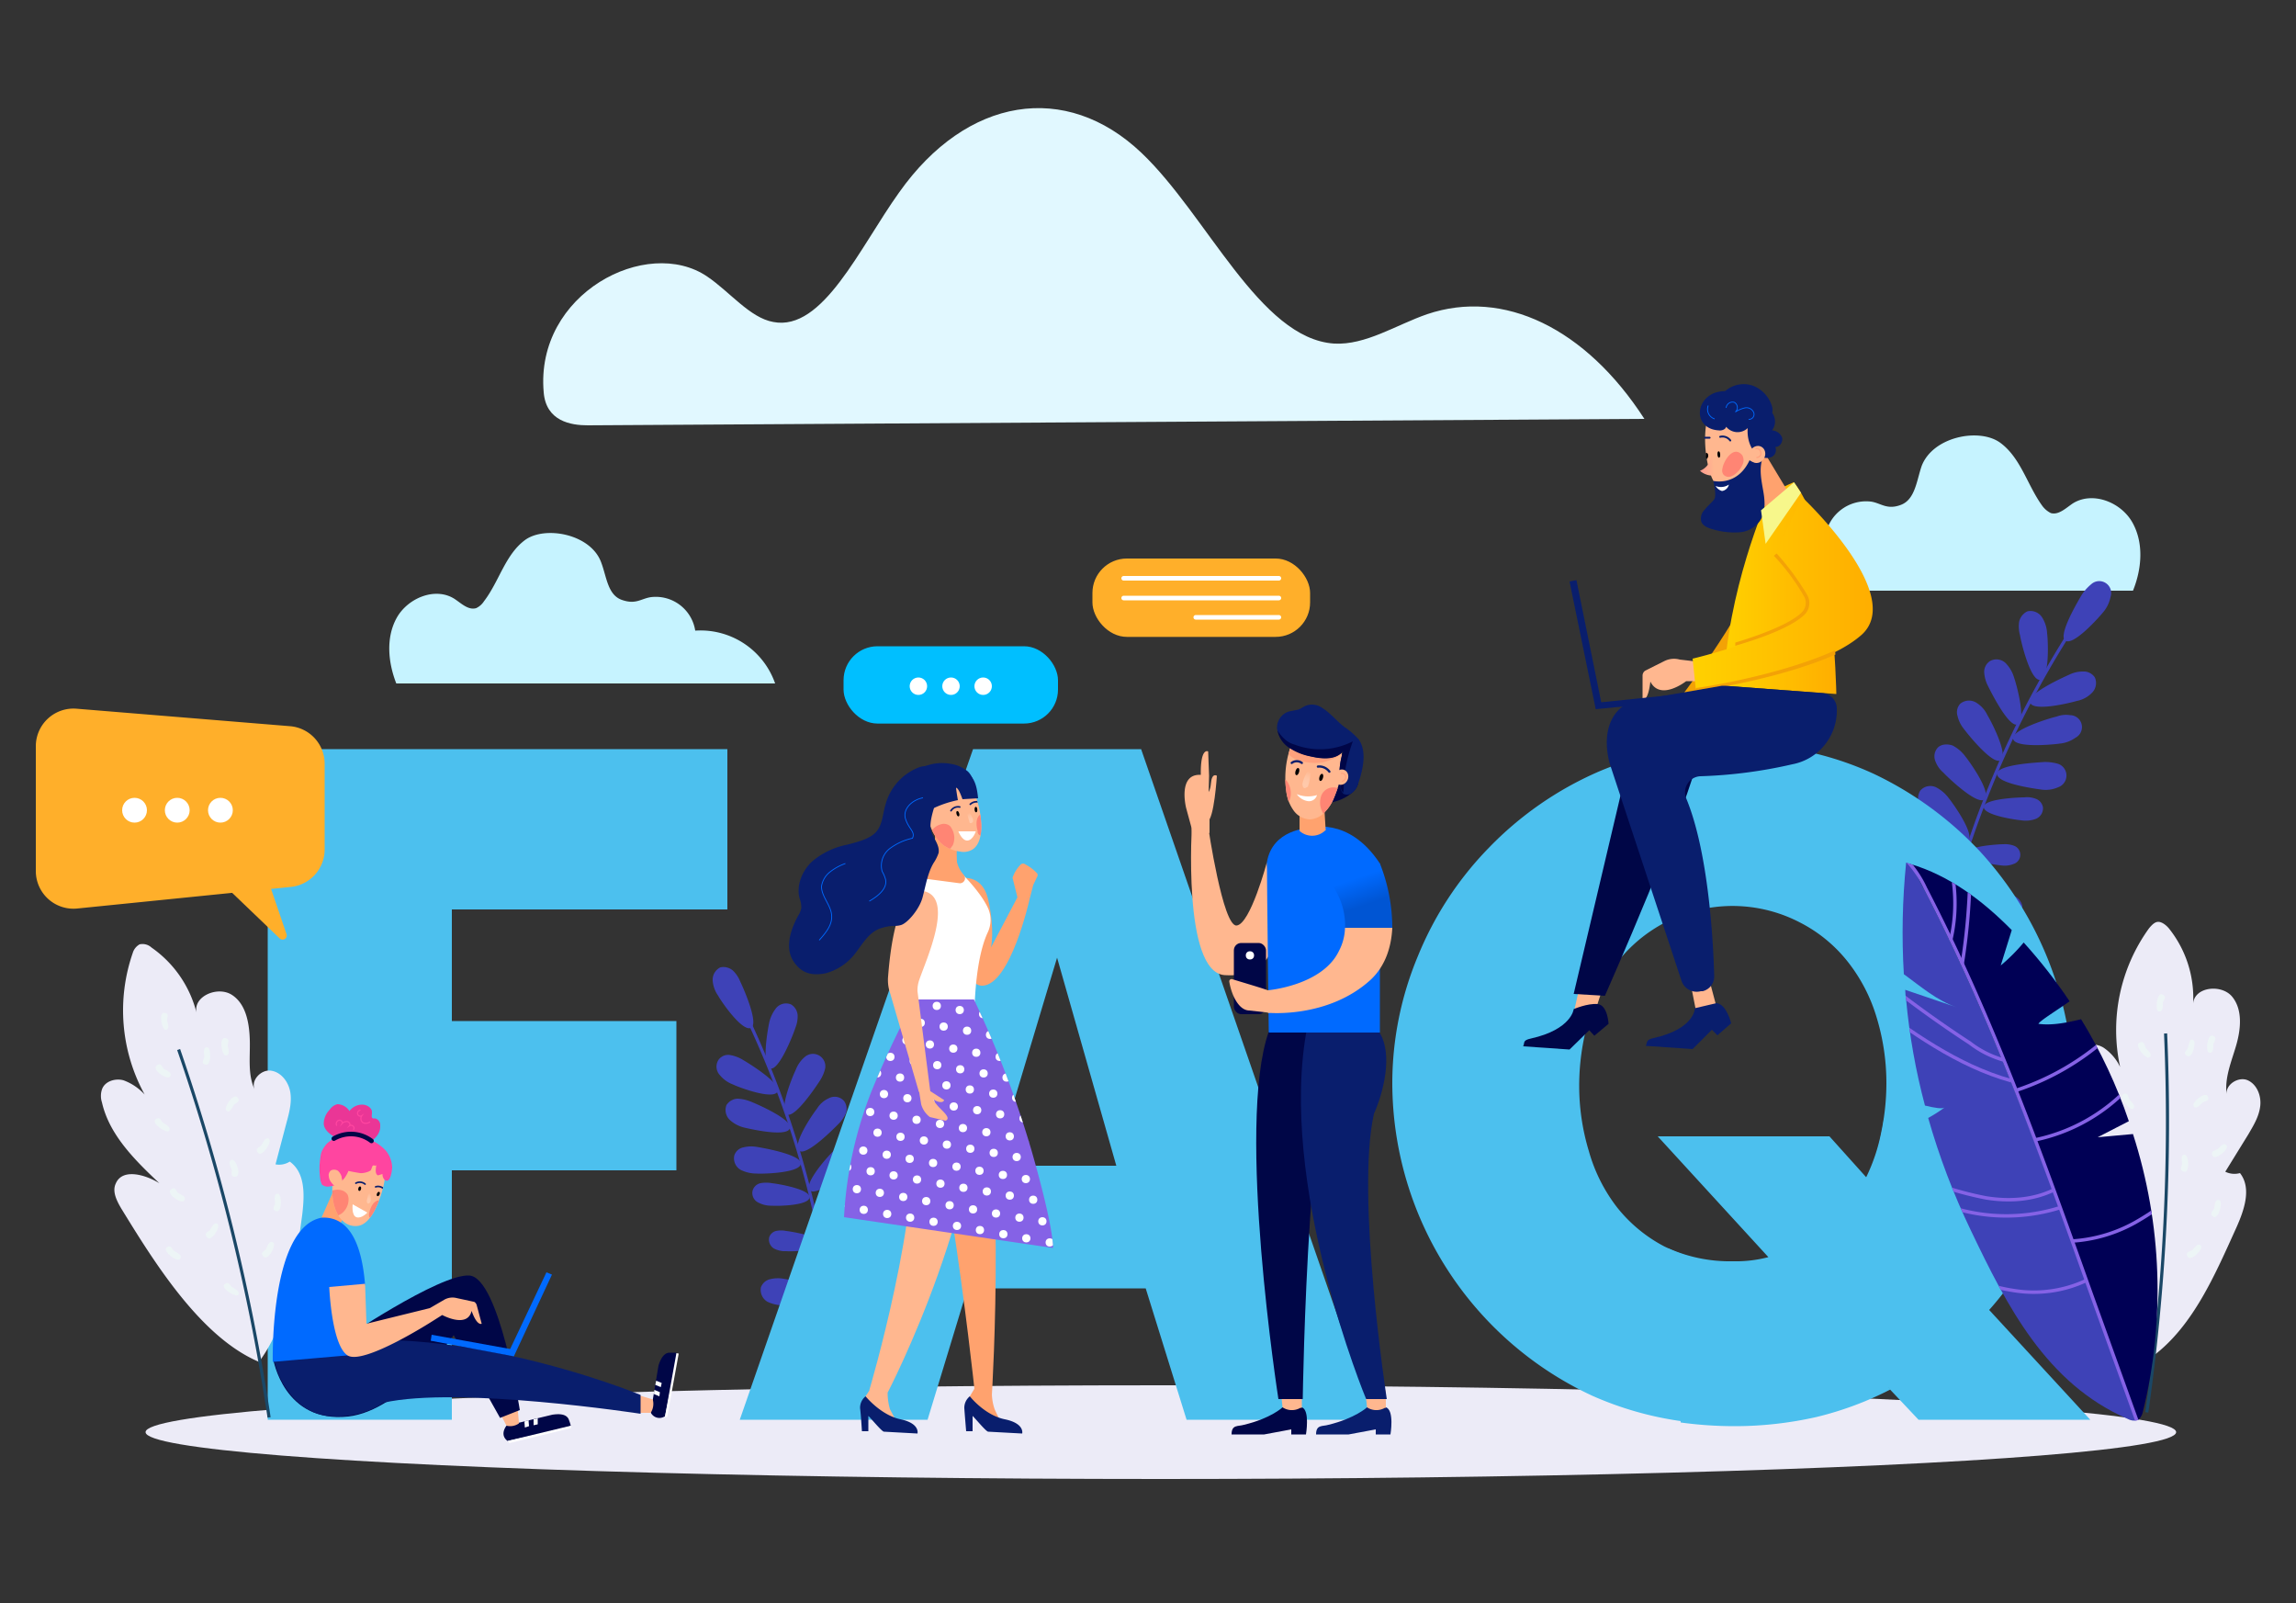 <svg xmlns="http://www.w3.org/2000/svg" xmlns:xlink="http://www.w3.org/1999/xlink" viewBox="0 0 500 349"><rect x="0" y="0" width="500" height="349" fill="#333333" stroke="none"/><defs><style>.a,.af,.ag,.aj,.am,.an,.aq,.av,.aw,.ax,.d,.f,.j,.v,.w,.y{fill:none;}.b{fill:#c6f3ff;}.c{fill:#e1f8ff;}.d,.f{stroke:#3e42b7;}.ag,.an,.aq,.d,.f,.j{stroke-miterlimit:10;}.d{stroke-width:0.7px;}.e{fill:#3e42b7;}.f{stroke-width:0.68px;}.g{fill:#ecebf7;}.h{fill:#4cc0ee;}.i{fill:#edf5f6;}.j{stroke:#1a4766;stroke-width:0.68px;}.k{fill:#000647;}.l{fill:#ffb78f;}.m{fill:#091e6d;}.n{fill:#006aff;}.o{fill:#fff;}.p{fill:url(#a);}.q{fill:#ffa26e;}.r{fill:#ffa17d;}.s{fill:url(#b);}.t{fill:#ff8574;}.u{fill:#000003;}.af,.aj,.av,.aw,.v{stroke:#091e6d;}.af,.aj,.am,.an,.av,.aw,.ax,.v,.w,.y{stroke-linecap:round;}.af,.aj,.am,.av,.aw,.ax,.v,.w,.y{stroke-linejoin:round;}.v{stroke-width:0.49px;}.ax,.w{stroke:#ffa17d;}.w{stroke-width:0.21px;}.x{fill:#ffaf2a;}.y{stroke:#fff;}.z{fill:#00bfff;}.aa{fill:#202a53;}.ab{fill:#8562e6;}.ac{clip-path:url(#c);}.ad{clip-path:url(#d);}.ae{fill:url(#e);}.af{stroke-width:0.36px;}.ag{stroke:#006aff;stroke-width:0.18px;}.ah{clip-path:url(#f);}.ai{fill:url(#g);}.aj{stroke-width:0.35px;}.ak{fill:#ea3696;}.al{fill:#ff45a0;}.am{stroke:#000647;}.an{stroke:#ff45a0;stroke-width:0.25px;}.ao{clip-path:url(#h);}.ap{fill:#005;}.aq{stroke:#8562e6;stroke-width:0.75px;}.ar{fill:#f3a206;}.as{fill:url(#i);}.at{fill:url(#j);}.au{fill:url(#k);}.av{stroke-width:0.42px;}.aw{stroke-width:0.42px;}.ax{stroke-width:0.24px;}.ay{fill:#f7f78b;}</style><linearGradient id="a" x1="55.47" y1="191.1" x2="53.27" y2="197.44" gradientTransform="matrix(-1, 0, 0, 1, 350.77, 0)" gradientUnits="userSpaceOnUse"><stop offset="0.01" stop-color="#006aff"/><stop offset="0.94" stop-color="#0055d3"/></linearGradient><linearGradient id="b" x1="103.2" y1="132.08" x2="103.13" y2="139.81" gradientTransform="matrix(-0.92, -0.38, -0.38, 0.92, 431.3, 86.08)" gradientUnits="userSpaceOnUse"><stop offset="0" stop-color="#fff" stop-opacity="0"/><stop offset="0.79" stop-color="#ffb78f"/></linearGradient><clipPath id="c"><path class="a" d="M199.4,217.6h12.7a222.2,222.2,0,0,1,12.6,33.1c5,17.5,4.6,21,4.6,21L183.8,265a87.2,87.2,0,0,1,6.1-27.7C195.5,223.7,199.4,217.6,199.4,217.6Z"/></clipPath><clipPath id="d"><path class="a" d="M201.2,175.5c1,3.3,1.7,6.7,4.5,8.7a8.2,8.2,0,0,0,3.4,1.2,3.7,3.7,0,0,0,2.9-.6c1.4-1.1,1.7-3.2,1.7-5a20.6,20.6,0,0,0-1.1-6.1,7.4,7.4,0,0,0-1.6-3.2c-1.6-1.7-4.4-2.3-6.7-2.5s-3.4.5-3.7,2.5A12.1,12.1,0,0,0,201.2,175.5Z"/></clipPath><linearGradient id="e" x1="-430.44" y1="-99.27" x2="-430.48" y2="-94.48" gradientTransform="translate(641.9 80.6) rotate(-25.6)" xlink:href="#b"/><clipPath id="f"><path class="a" d="M73,254.1c-.7,3.2-1.1,6.8.3,9.8a5.8,5.8,0,0,0,1.8,2.3,4,4,0,0,0,2.8.7c1.7-.2,2.9-1.9,3.7-3.4a24.2,24.2,0,0,0,2-5.7,7.8,7.8,0,0,0,0-3.4c-.5-2.3-2.7-4.1-4.5-5.3s-3.1-1.2-4.3.4A9.7,9.7,0,0,0,73,254.1Z"/></clipPath><linearGradient id="g" x1="-572.54" y1="-50.85" x2="-572.59" y2="-46.2" gradientTransform="translate(649.7 339.5) rotate(2.9)" xlink:href="#b"/><clipPath id="h"><path class="a" d="M466.6,307.6a110.9,110.9,0,0,0-2.1-60.7l-7.7.7,6.8-3.5a109.4,109.4,0,0,0-10.4-22.2c-3.2.8-6.5,1.4-9.3,1,.5-.8,4-2.9,6.8-4.9a112.8,112.8,0,0,0-10-12.8,39.4,39.4,0,0,1-5,5l2.4-7.7c-6.3-6.4-13.6-11.9-22.1-14.4l-.9-.3a151.7,151.7,0,0,0-.5,24.3c3.7,2.7,7.3,5.8,11.5,7.2l-11.2-3.8a16.4,16.4,0,0,0,.2,2.2,138.6,138.6,0,0,0,4.1,23c2.1.5,3.8.8,4.3.4a31.7,31.7,0,0,1-3.6,2.3,154.3,154.3,0,0,0,9.3,24.5c7.9,16.5,16.4,33.3,34.1,41a2.9,2.9,0,0,0,2.2.3l.3-.2A3.2,3.2,0,0,0,466.6,307.6Z"/></clipPath><linearGradient id="i" x1="375.35" y1="128.02" x2="399.85" y2="128.02" gradientUnits="userSpaceOnUse"><stop offset="0" stop-color="#ffd100"/><stop offset="1" stop-color="#ffae00"/></linearGradient><linearGradient id="j" x1="368.6" y1="129.16" x2="407.8" y2="129.16" xlink:href="#i"/><linearGradient id="k" x1="376.31" y1="100.06" x2="372.88" y2="100.47" gradientTransform="translate(5.5 -27.3) rotate(4.3)" gradientUnits="userSpaceOnUse"><stop offset="0.01" stop-color="#ffb78f"/><stop offset="0.94" stop-color="#ff9b91"/></linearGradient></defs><path class="b" d="M394.8,128.6h69.7c1.9-4.7,2.4-10.3-.1-14.8s-8.7-6.9-13-4.2c-1.5,1-3.1,2.6-4.8,2.1a5.2,5.2,0,0,1-1.8-1.5c-3.3-4.5-4.7-10.5-9.2-13.8s-14.6-1.4-17.1,5c-1.1,3.1-1.4,7.3-4.5,8.5s-4.4-.4-6.6-.7a9,9,0,0,0-9.9,7.5,17.8,17.8,0,0,0-18,11.9Z"/><path class="b" d="M154,148.8H86.3c-1.8-4.6-2.3-10,.1-14.3s8.4-6.8,12.6-4.1c1.5,1,3,2.5,4.7,2a4.1,4.1,0,0,0,1.7-1.5c3.3-4.3,4.6-10.1,8.9-13.3s14.3-1.4,16.6,4.8c1.2,3.1,1.4,7.1,4.5,8.2s4.2-.3,6.4-.6a8.7,8.7,0,0,1,9.6,7.3,17.2,17.2,0,0,1,17.4,11.5Z"/><path class="c" d="M358.1,91.2c-12.8-19.8-30.7-28.4-47.3-22.8-6.7,2.3-13.4,6.8-20.3,6.4-16.2-1.1-27.6-27.9-41.9-41.5-16.5-15.7-38.1-12.2-52.8,8.6-8.6,12-16.6,30.3-27.4,28.2-5.1-.9-9.5-6.6-14.4-9.9-13.1-8.9-37.5,3.7-35.6,25.2.5,6.3,5.9,7.2,9.6,7.2Z"/><path class="d" d="M418.6,233.5a210.3,210.3,0,0,1,32.9-97"/><path class="e" d="M450.8,146.8a6.7,6.7,0,0,1,2.8-.6,2.9,2.9,0,0,1,2.6,1.3,3,3,0,0,1-.7,3.4,6.2,6.2,0,0,1-3.2,1.7c-1.4.4-9.4,2.4-10.2.4S449.5,147.4,450.8,146.8Z"/><path class="e" d="M447.9,156a5.7,5.7,0,0,1,2.9-.3,2.6,2.6,0,0,1,1.2,4.9,7.1,7.1,0,0,1-3.5,1.3c-1.4.2-9.6,1-10.1-1S446.5,156.3,447.9,156Z"/><path class="e" d="M445.2,165.9a10.3,10.3,0,0,1,3,.4,2.7,2.7,0,0,1,0,5.1,6.7,6.7,0,0,1-3.7.5c-1.4-.2-9.6-1.3-9.6-3.4S443.9,166,445.2,165.9Z"/><path class="e" d="M435.6,194.6a7,7,0,0,1,2.9.4,3.2,3.2,0,0,1,1.9,2.2,3.1,3.1,0,0,1-1.9,2.9,7.3,7.3,0,0,1-3.6.4c-1.5-.1-9.6-1.2-9.7-3.3S434.2,194.6,435.6,194.6Z"/><path class="e" d="M436.3,183.8a5.6,5.6,0,0,1,2.2.3,2.1,2.1,0,0,1,0,4,5.2,5.2,0,0,1-2.8.3c-1.1-.1-7.4-1-7.4-2.6S435.2,183.8,436.3,183.8Z"/><path class="e" d="M413.4,209.4a7.9,7.9,0,0,1-1.8-1.4,2,2,0,0,1,1.9-3.4,5.2,5.2,0,0,1,2.6,1c.9.6,6,4.4,5.3,5.8S414.4,209.9,413.4,209.4Z"/><path class="e" d="M415.4,201.6a5.8,5.8,0,0,1-2.1-1,2.2,2.2,0,0,1-.9-2,2.4,2.4,0,0,1,2-1.7,5.3,5.3,0,0,1,2.8.4c1.1.5,6.8,3.1,6.4,4.7S416.4,201.9,415.4,201.6Z"/><path class="e" d="M428.9,205a4.7,4.7,0,0,1,2.3-.4,2.3,2.3,0,0,1,1.9,1.1,2.3,2.3,0,0,1-.7,2.6,4.8,4.8,0,0,1-2.6,1.2c-1.1.2-7.3,1.3-7.8-.2S427.9,205.3,428.9,205Z"/><path class="e" d="M440.8,173.6a5.2,5.2,0,0,1,2.5.3,2.4,2.4,0,0,1,1.6,1.9,2.5,2.5,0,0,1-1.6,2.5,6.3,6.3,0,0,1-3.1.3c-1.2-.1-8.2-1.1-8.2-2.9S439.6,173.6,440.8,173.6Z"/><path class="e" d="M453.4,129.4a10.5,10.5,0,0,1,2-2.2,2.6,2.6,0,0,1,4.2,2.8,7.3,7.3,0,0,1-1.6,3.3c-.9,1.1-6.4,7.3-8.2,6.2S452.7,130.6,453.4,129.4Z"/><path class="e" d="M439.9,138.3a7.2,7.2,0,0,1-.2-2.9,3.3,3.3,0,0,1,1.8-2.3,3,3,0,0,1,3.2,1.3,7.2,7.2,0,0,1,1.1,3.5c.2,1.4.6,9.7-1.5,10.1S440.1,139.7,439.9,138.3Z"/><path class="e" d="M432.9,149.3a7.4,7.4,0,0,1-.8-2.9,2.8,2.8,0,0,1,1.3-2.5,2.9,2.9,0,0,1,3.4.5,7.5,7.5,0,0,1,1.8,3.1c.5,1.4,2.7,9.3.8,10.2S433.5,150.5,432.9,149.3Z"/><path class="e" d="M427.6,158.6a6.8,6.8,0,0,1-1.3-2.7,2.7,2.7,0,0,1,.6-2.7,3,3,0,0,1,3.5-.2,6.3,6.3,0,0,1,2.4,2.7c.8,1.3,4.6,8.6,2.9,9.8S428.4,159.7,427.6,158.6Z"/><path class="e" d="M423.2,168.2a5.9,5.9,0,0,1-1.7-2.4,2.8,2.8,0,0,1,.3-2.8c.7-1,2.2-1.1,3.4-.7a8,8,0,0,1,2.8,2.4c.9,1.1,5.7,7.8,4.2,9.3S424.1,169.2,423.2,168.2Z"/><path class="e" d="M419.6,177.3a6.6,6.6,0,0,1-1.7-2.4,3.1,3.1,0,0,1,.3-2.8,2.9,2.9,0,0,1,3.4-.7,8,8,0,0,1,2.8,2.4c.9,1.1,5.7,7.8,4.2,9.3S420.6,178.3,419.6,177.3Z"/><path class="e" d="M417.3,185.7a8.1,8.1,0,0,1-1.7-2.4,2.7,2.7,0,0,1,3.7-3.6,7.2,7.2,0,0,1,2.8,2.4c.9,1.1,5.7,7.9,4.2,9.4S418.3,186.7,417.3,185.7Z"/><path class="e" d="M414.5,195a9.3,9.3,0,0,1-2.7-1.2,2.6,2.6,0,0,1-1.2-2.5,2.9,2.9,0,0,1,2.5-2.4,7.5,7.5,0,0,1,3.6.5c1.4.5,9,3.6,8.5,5.6S415.9,195.3,414.5,195Z"/><path class="f" d="M182.3,317.8a205,205,0,0,0-20-97.1"/><path class="e" d="M161.7,230.7a7.9,7.9,0,0,0-2.7-1,2.6,2.6,0,0,0-2.5,1,2.7,2.7,0,0,0,.2,3.3,6.8,6.8,0,0,0,2.9,2.1c1.2.6,8.7,3.4,9.7,1.6S162.9,231.4,161.7,230.7Z"/><path class="e" d="M163.4,239.8a8.8,8.8,0,0,0-2.8-.6,3,3,0,0,0-2.4,1.4,3,3,0,0,0,.7,3.2,7.1,7.1,0,0,0,3.2,1.7c1.3.3,9.1,2.1,9.9.2S164.7,240.3,163.4,239.8Z"/><path class="e" d="M164.8,249.7a7,7,0,0,0-2.9.1,2.6,2.6,0,0,0-2,1.8,2.9,2.9,0,0,0,1.4,3.1,7.7,7.7,0,0,0,3.4.8c1.4.1,9.4-.1,9.7-2.1S166.1,249.9,164.8,249.7Z"/><path class="e" d="M170.6,278.4a7.2,7.2,0,0,0-2.9.1,2.8,2.8,0,0,0-2,1.8,3,3,0,0,0,1.4,3.1,8.2,8.2,0,0,0,3.5.8c1.4.1,9.3-.1,9.7-2.1S171.9,278.6,170.6,278.4Z"/><path class="e" d="M171.2,268a5.4,5.4,0,0,0-2.2,0,2.1,2.1,0,0,0-1.5,1.4,2.3,2.3,0,0,0,1,2.4,5.1,5.1,0,0,0,2.7.6c1.1.1,7.2,0,7.5-1.6S172.2,268.1,171.2,268Z"/><path class="e" d="M190.1,295.2a4.5,4.5,0,0,0,1.9-1.1,1.9,1.9,0,0,0,.7-2,2.2,2.2,0,0,0-2.1-1.5,4.8,4.8,0,0,0-2.6.7c-1,.5-6.3,3.5-5.8,5S189.1,295.6,190.1,295.2Z"/><path class="e" d="M189.2,287.5a5.8,5.8,0,0,0,2.1-.7,2.2,2.2,0,0,0,1.1-1.8,2.3,2.3,0,0,0-1.8-1.9,5,5,0,0,0-2.7.1c-1.1.3-6.9,2.1-6.7,3.7S188.1,287.7,189.2,287.5Z"/><path class="e" d="M175.7,289.2a3.8,3.8,0,0,0-2.1-.7,2.3,2.3,0,0,0-1.9.9,2.1,2.1,0,0,0,.3,2.5,5.7,5.7,0,0,0,2.3,1.5c1.1.4,6.9,2.2,7.6.8S176.7,289.6,175.7,289.2Z"/><path class="e" d="M168.1,257.6a7,7,0,0,0-2.5,0,2.3,2.3,0,0,0-1.7,1.6,2.3,2.3,0,0,0,1.2,2.6,6,6,0,0,0,3,.7c1.2.1,8,0,8.2-1.8S169.2,257.7,168.1,257.6Z"/><path class="e" d="M161.2,213.7a6.7,6.7,0,0,0-1.6-2.4,3.2,3.2,0,0,0-2.7-.7,3,3,0,0,0-1.7,2.9,6.6,6.6,0,0,0,1.2,3.3c.7,1.3,5.2,7.8,7.1,7S161.8,214.9,161.2,213.7Z"/><path class="e" d="M173.2,223.8a6.6,6.6,0,0,0,.5-2.8,3,3,0,0,0-1.4-2.3,2.8,2.8,0,0,0-3.3.8,7.8,7.8,0,0,0-1.5,3.2c-.3,1.4-1.7,9.2.2,9.9S172.8,225.1,173.2,223.8Z"/><path class="e" d="M178.6,235.2a8.5,8.5,0,0,0,1.1-2.6,2.7,2.7,0,0,0-4.3-2.6,6.8,6.8,0,0,0-2.1,2.9c-.6,1.2-3.7,8.6-2,9.7S177.9,236.3,178.6,235.2Z"/><path class="e" d="M182.6,244.7a7.9,7.9,0,0,0,1.6-2.3,2.9,2.9,0,0,0-.4-2.7,2.7,2.7,0,0,0-3.3-.6,5.8,5.8,0,0,0-2.6,2.3c-.9,1.1-5.4,7.7-3.9,9.1S181.6,245.7,182.6,244.7Z"/><path class="e" d="M185.6,254.6a8,8,0,0,0,2-2.1,3.1,3.1,0,0,0,0-2.8,2.9,2.9,0,0,0-3.2-1,7,7,0,0,0-2.9,1.9c-1.1,1-6.4,6.9-5.2,8.5S184.6,255.4,185.6,254.6Z"/><path class="e" d="M188,263.7a6.3,6.3,0,0,0,1.9-2.1,2.8,2.8,0,0,0,.1-2.8,2.9,2.9,0,0,0-3.2-1,7.3,7.3,0,0,0-3,1.9c-1,1-6.4,6.9-5.1,8.5S187,264.5,188,263.7Z"/><path class="e" d="M189.2,272a6.3,6.3,0,0,0,1.9-2.1,2.8,2.8,0,0,0,.1-2.8,2.9,2.9,0,0,0-3.2-1,7.3,7.3,0,0,0-3,1.9c-1,1-6.4,6.9-5.1,8.5S188.2,272.8,189.2,272Z"/><path class="e" d="M190.8,281.3a6.5,6.5,0,0,0,2.7-.8,2.8,2.8,0,0,0,1.5-2.3,2.7,2.7,0,0,0-2.1-2.6,6.9,6.9,0,0,0-3.5.1c-1.4.2-9.1,2.3-8.9,4.4S189.4,281.4,190.8,281.3Z"/><ellipse class="g" cx="252.8" cy="311.8" rx="221.1" ry="10.2"/><path class="h" d="M58.3,309.1v-146H158.4V198h-60v24.3h48.9v32.5H98.4v54.3Z"/><path class="h" d="M211.9,163.1h36.6l50.6,146H258.4l-8.9-28.6H210.7L202,309.1H161.1Zm31.2,90.7-12.9-45.3-13.6,45.3Z"/><path class="h" d="M209.5,269.5s-8.2,35.6-8.4,35.9c-2.3,3.7-8.5-26.1-7.6-33.2s10.1-4.7,10.1-4.7Z"/><path class="h" d="M411.2,302.1a74.8,74.8,0,0,1-16.2,6,80.7,80.7,0,0,1-18,2,72.5,72.5,0,0,1-30.2-6.2,75.2,75.2,0,0,1-43.6-68,71.9,71.9,0,0,1,5.6-27.8,73.3,73.3,0,0,1,15.5-23.6,74.6,74.6,0,0,1,23.6-16.4,73.7,73.7,0,0,1,30-6,69.6,69.6,0,0,1,30.2,6.4,76.5,76.5,0,0,1,23.2,17,77,77,0,0,1,20.2,51.2,71.4,71.4,0,0,1-4.8,26A72.9,72.9,0,0,1,433,285l22.2,24.1H417.8Zm-33.8-27.5a28,28,0,0,0,7.7-.9L361,247.4h37.4l8,8.9a39.8,39.8,0,0,0,3.3-9.9,51.9,51.9,0,0,0,1.1-10.5,49,49,0,0,0-2.1-14.3,36.3,36.3,0,0,0-6.3-12.2,31.5,31.5,0,0,0-10.5-8.6,31.8,31.8,0,0,0-40,9.1,37.1,37.1,0,0,0-6,12.3,51.6,51.6,0,0,0-2,14.1,49,49,0,0,0,2.1,14.3,35.9,35.9,0,0,0,6.1,12.2,32.2,32.2,0,0,0,10.4,8.6A33.1,33.1,0,0,0,377.4,274.6Z"/><path class="h" d="M409.7,246.8a36.8,36.8,0,0,1-3.2,9.7L433,285.4a71.4,71.4,0,0,0,13-20.8l-35.7-21.1C410.1,244.6,410,245.7,409.7,246.8Z"/><path class="h" d="M385.6,274.1a27.7,27.7,0,0,1-7.6.8,31.9,31.9,0,0,1-14.7-3.1l2.7,37.9a86.8,86.8,0,0,0,11.6.8,80.7,80.7,0,0,0,18-2,72.1,72.1,0,0,0,16.1-6Z"/><path class="g" d="M26.4,263.1c-1-1.7-2-3.7-1.2-5.4,1.4-3.4,6.4-2,9.5-.1-5.3-5-10.9-10.5-12.5-17.6a4.5,4.5,0,0,1,0-2.8c.6-1.8,2.9-2.5,4.7-2a11.7,11.7,0,0,1,4.6,3.1,38.1,38.1,0,0,1-2.6-30.8,3.2,3.2,0,0,1,1.5-1.9,2.9,2.9,0,0,1,2.6.7,24.6,24.6,0,0,1,9.8,14.2c-.8-3.6,4.6-5.9,7.7-3.9s3.8,6.2,3.9,9.9-.5,7.5,1.1,10.8c-1-2,1.3-4.5,3.5-4.2s3.8,2.4,4.2,4.6-.2,4.5-.8,6.7L60,253.5a4.3,4.3,0,0,0,3.1-.6c3.5,2.5,3.2,7.5,2.7,11.7-1.5,10.7-2.8,23-9.4,31.9C43.6,291.1,33.4,274.5,26.4,263.1Z"/><path class="i" d="M44.5,229.9c-.1-.7-.3-1.9.6-1.9s1,4.1-.3,3.8-.2-1.3-.3-1.9"/><path class="i" d="M59.9,261.8c-.1-.8-.3-1.9.6-1.9s1,4.1-.3,3.8-.2-1.4-.3-1.9"/><path class="i" d="M57,249.2c.4-.7.9-1.8,1.6-1.2s-1.5,4-2.4,3,.6-1.3.8-1.8"/><path class="i" d="M45.8,267.7c.4-.7.9-1.8,1.6-1.2s-1.4,4-2.3,2.9.5-1.2.7-1.7"/><path class="i" d="M35.6,244.5c.7.4,1.7,1,1.2,1.7s-4-1.7-2.9-2.5,1.2.6,1.7.8"/><path class="i" d="M38,272.4c.7.4,1.8.9,1.2,1.7s-3.9-1.7-2.9-2.5,1.2.6,1.7.8"/><path class="i" d="M36.4,222.3c.2.7.6,1.8-.3,1.9s-1.6-3.9-.3-3.7.4,1.2.6,1.8"/><path class="i" d="M50.9,240.6c-.4.7-.9,1.8-1.6,1.2s1.5-3.9,2.4-2.9-.6,1.3-.8,1.7"/><path class="i" d="M49.6,227.8c.2.7.5,1.9-.4,2s-1.6-4-.2-3.8.4,1.3.6,1.8"/><path class="i" d="M38.9,259.8c.7.4,1.8.8,1.2,1.6s-4-1.5-2.9-2.4,1.2.6,1.7.8"/><path class="i" d="M35.8,232.8c.7.3,1.8.8,1.2,1.6s-4-1.5-2.9-2.4,1.2.6,1.7.8"/><path class="i" d="M50.7,280.3c.6.4,1.7.9,1.2,1.6s-4-1.5-3-2.3,1.2.5,1.8.7"/><path class="i" d="M58,271.8c.3-.7.7-1.8,1.5-1.3s-1.1,4.1-2.1,3.1.4-1.2.6-1.8"/><path class="i" d="M50.4,254.5c-.3-.7-.8-1.8.1-2s2.2,3.6.8,3.7-.6-1.2-.9-1.7"/><path class="j" d="M38.9,228.5a450.5,450.5,0,0,1,19.7,80.1"/><path class="k" d="M287.9,174.7c-.1-.5.4-1,.8-1.5a6.8,6.8,0,0,0,1.3-2.7,6.2,6.2,0,0,1,1.7-2.5,2.6,2.6,0,0,1,3.8,3.3C294.4,173.4,290.4,175.2,287.9,174.7Z"/><path class="k" d="M279.3,306.4s-2.5,2.4-8.4,3.8c-1.3.4-2.7-.1-2.7,2.1h7.1l5.9-1.1v1.1h3.2s.9-5.3-.9-5.9Z"/><path class="l" d="M278.9,302.6l.4,3.8h0a3.7,3.7,0,0,0,3.9.1h.3v-3.8Z"/><path class="k" d="M276.3,224.6c-7.2,20.4,2.1,80,2.1,80h5.3s1.1-78.3,9.5-79.8C280.4,224.8,281.8,224.6,276.3,224.6Z"/><path class="m" d="M297.7,306.4s-2.6,2.4-8.4,3.8c-1.3.4-2.7-.1-2.7,2.1h7.1l5.9-1.1v1.1h3.2s.9-5.3-1-5.9Z"/><path class="l" d="M297.3,302.6l.4,3.8h0a3.7,3.7,0,0,0,3.9.1h.2v-3.8Z"/><path class="m" d="M284.7,223.5c.1-.9,14.4-.7,15.6,1.1,3.2,4.9.9,13.4-1.1,17.9-4,17.8,2.8,62.1,2.8,62.1h-4.5S278,257.7,284.7,223.5Z"/><path class="l" d="M263.2,172.8a4.2,4.2,0,0,1,.2,3.3v5.3l-1.2-.5-1.4,1.7a.7.7,0,0,1-1.2-.4c0-1-.1-1.9-.1-1.9l-1.2-4.4s-1.9-7.5,3.2-7.2c-.1-6.1,1.6-5.1,1.6-5.1l.2,5.3Z"/><path class="l" d="M275.9,187.7s-3.6,13.5-6.6,13.8-6.2-21.5-6.2-21.5l-3.5-1s-2.2,32.7,7.1,33.3,10.4-6.3,10.4-6.3Z"/><path class="l" d="M262.1,173.5s1.4-.4,1.6-2.9,1.3-1.7,1.3-1.7-.6,9.6-2.1,10S262.1,173.5,262.1,173.5Z"/><path class="n" d="M276.3,224.8h24.2V188c-6.9-10.5-15.5-7.7-15.5-7.7s-7.9.2-9.1,7.4C275.9,192.9,276.3,224.8,276.3,224.8Z"/><rect class="k" x="268.7" y="205.3" width="7" height="15.5" rx="1.6"/><circle class="o" cx="272.2" cy="208" r="0.9"/><path class="l" d="M276.5,220.5,272,220c-2.4-.1-3.9-3.7-4.3-6.3a.5.5,0,0,1,.7-.5c1.9.6,7.1,2.1,8.2,2.6Z"/><path class="l" d="M292.9,202a11.3,11.3,0,0,1-1.3,5c-3.6,7.6-15.5,8.6-15.5,8.6v4.9s13.1,1.3,22.4-7.2c3.3-3.1,4.5-7.3,4.7-11.3Z"/><path class="p" d="M292.9,202v.3a14.9,14.9,0,0,0-2.7-9.4l10.3-4.9a37.9,37.9,0,0,1,2.7,14Z"/><path class="q" d="M288.4,176l.3,4.8h-.1a4.1,4.1,0,0,1-5.6.1h0v-3.6Z"/><path class="l" d="M290.5,173.7a9.2,9.2,0,0,1-2,3.1,4.7,4.7,0,0,1-3.3,1.6,4.6,4.6,0,0,1-3.6-2.1,8.9,8.9,0,0,1-1.5-4.1,20.4,20.4,0,0,1,2.3-12.6,4.1,4.1,0,0,1,2.2-2.3,3.2,3.2,0,0,1,2.7.2C293.9,160.6,292.8,168.4,290.5,173.7Z"/><path class="r" d="M281.8,160.7a4.3,4.3,0,0,1,1.6-.1c2,.2,6.4.1,8.3,1.4a6.5,6.5,0,0,1,.5,2c-.9,1-3.3,1.8-4.2,2a11.6,11.6,0,0,1-5.8-.7,4.6,4.6,0,0,1-1.6-1.1A20.6,20.6,0,0,1,281.8,160.7Z"/><path class="m" d="M295.7,170.8a3.4,3.4,0,0,1-1,1.6,1.9,1.9,0,0,1-2,.5c-.6-.3-.8-1.3-.9-2a16.1,16.1,0,0,1,.8-7.5c-1.5,2-4.5,1.8-7,1.3a15.2,15.2,0,0,1-4.6-1.8,6.5,6.5,0,0,1-2.9-4.2,3.7,3.7,0,0,1,2.6-3.8l2-.4c.6-.2,1.2-.7,1.8-.9a3.8,3.8,0,0,1,3.4.5c1.8,1.1,3.2,2.9,4.9,4.2a15.8,15.8,0,0,1,3.1,2.7C297.8,163.7,296.7,168,295.7,170.8Z"/><path class="o" d="M286.8,173.1a1.8,1.8,0,0,1-2.1,1.3,3.6,3.6,0,0,1-2.3-1.5,6.5,6.5,0,0,0,4.4.2"/><path class="s" d="M283.7,170.4a.9.9,0,0,0,0,.7.5.5,0,0,0,.5.5l.6-.3c.1-.2.1-.4.2-.6a17,17,0,0,0,.4-2.2.8.8,0,0,0,0-.7C284.8,167.1,283.7,170,283.7,170.4Z"/><path class="k" d="M291.9,171.1a16.2,16.2,0,0,1,.6-7.6c-1.5,2-4.5,1.8-7,1.2a12.3,12.3,0,0,1-4.6-1.8,5.7,5.7,0,0,1-2.7-3.9,7.9,7.9,0,0,0,1.9,2.2,5.1,5.1,0,0,0,1.8.9,15.6,15.6,0,0,0,12.7-.7,39.5,39.5,0,0,0-1.6,5.9c-.1,1-.3,2.1-.4,3.1a8.3,8.3,0,0,1-.1,2.2A2.8,2.8,0,0,1,291.9,171.1Z"/><ellipse class="l" cx="292.2" cy="169.3" rx="1.7" ry="1.5" transform="translate(23.5 373.9) rotate(-67.4)"/><path class="t" d="M287.6,173.7a2.8,2.8,0,0,1,3.7-2.1l-.8,2.1a9.2,9.2,0,0,1-2,3.1l-.3.4-.2-.4A4.3,4.3,0,0,1,287.6,173.7Z"/><path class="t" d="M279.9,169.7l.3.3a4.5,4.5,0,0,1,.6,4.3c-.1,0-.1.1-.2.2a18.9,18.9,0,0,1-.5-2.3A21.1,21.1,0,0,1,279.9,169.7Z"/><ellipse class="u" cx="287.6" cy="169.1" rx="0.8" ry="0.4" transform="translate(45.9 399.1) rotate(-74)"/><path class="v" d="M289.5,168a2.7,2.7,0,0,0-2.5-1.1"/><ellipse class="u" cx="282.3" cy="167.8" rx="0.8" ry="0.4" transform="translate(43.4 393.1) rotate(-74)"/><path class="v" d="M283.5,166.1a1.8,1.8,0,0,0-2.2,0"/><path class="w" d="M292.1,168.4a.7.7,0,0,1,.8.3.8.8,0,0,1,.1.8,1.1,1.1,0,0,1-.7.6"/><path class="x" d="M16.8,197.8l46.5-4.7a8.2,8.2,0,0,0,7.4-8.2V166.3a8.2,8.2,0,0,0-7.6-8.2l-46.4-3.8a8.2,8.2,0,0,0-8.9,8.2v27.1A8.2,8.2,0,0,0,16.8,197.8Z"/><path class="x" d="M58.2,191.1l4.2,12.3a.9.9,0,0,1-1.5.9L46.5,190.5Z"/><circle class="o" cx="29.3" cy="176.4" r="2.7"/><circle class="o" cx="38.6" cy="176.4" r="2.7"/><circle class="o" cx="48" cy="176.4" r="2.7"/><rect class="x" x="237.9" y="121.6" width="47.4" height="17.06" rx="7.5"/><line class="y" x1="244.7" y1="125.9" x2="278.5" y2="125.9"/><line class="y" x1="244.7" y1="130.2" x2="278.5" y2="130.2"/><line class="y" x1="260.4" y1="134.4" x2="278.5" y2="134.4"/><rect class="z" x="183.7" y="140.7" width="46.7" height="16.83" rx="7.4"/><circle class="o" cx="200" cy="149.4" r="1.9"/><circle class="o" cx="214.1" cy="149.4" r="1.9"/><circle class="o" cx="207.1" cy="149.4" r="1.9"/><polygon class="q" points="208.3 183 208.4 191.2 203.4 185.8 203.9 178.1 208.3 183"/><path class="aa" d="M209.9,171c.1.9,1.6,2.1,1.6,2.1l.2-1.1-.4-.9-.8-.4S209.7,170,209.9,171Z"/><path class="q" d="M207.7,191.5s.2,23.4,6.3,23.1,10.2-18.8,10.2-18.8l-2.5-.7-5.9,11.2s.9-3.7-.6-10.4S207.7,191.5,207.7,191.5Z"/><path class="q" d="M221.6,195.5l-1.1-4.4a7.7,7.7,0,0,1,1.8-2.9.8.8,0,0,1,1,0,9.4,9.4,0,0,1,2.6,2,.8.8,0,0,1-.1.8l-.8,1.7-.8,3.1Z"/><path class="o" d="M202.4,185.9c4.3,0,5.3,2.6,5.3,2.6s5.5,4.9,7.5,9.3a6.3,6.3,0,0,1-.1,5.2c-3.4,7.3-2.9,21.4-2.9,21.4H199.6C200.1,213.9,189.3,187.9,202.4,185.9Z"/><path class="q" d="M211.6,225.2c8.1,19,4.4,78.5,4.4,78.5l-3.8-1.3s-8-74.9-15.5-75.5Z"/><path class="q" d="M211.2,304l1.2-2,3.6,1.2a10.9,10.9,0,0,0,.6,3.6c.5,1.2,1.5,3,1.5,3s-6.8-2.6-7.2-3.8A2.2,2.2,0,0,1,211.2,304Z"/><path class="m" d="M211.2,304a3.2,3.2,0,0,0-1.2,2.6c.1,1.5.4,5,.4,5h1.4v-3.3c0-.2,2.9,3.4,3.4,3.4l7.4.4s.6-2.2-3.8-3.1S211.2,304,211.2,304Z"/><path class="l" d="M213.6,226.5c0-.9-12.6-2.4-13.9-.8-3.4,4.3-2.3,12.8-1,17.4,2.2,20.6-9.4,59.6-9.4,59.6l4,.5S215.7,260.3,213.6,226.5Z"/><path class="l" d="M188.5,304l1.3-2,3.5,1.2a12.9,12.9,0,0,0,.5,3.6l1.6,3s-6.8-2.6-7.1-3.8A2.4,2.4,0,0,1,188.5,304Z"/><path class="m" d="M188.5,304a3.2,3.2,0,0,0-1.2,2.6c.2,1.5.4,5,.4,5h1.4v-3.3c0-.2,2.9,3.4,3.4,3.4l7.3.4s.6-2.2-3.7-3.1S188.5,304,188.5,304Z"/><path class="ab" d="M199.4,217.6h12.7a222.2,222.2,0,0,1,12.6,33.1c5,17.5,4.6,21,4.6,21L183.8,265a87.2,87.2,0,0,1,6.1-27.7C195.5,223.7,199.4,217.6,199.4,217.6Z"/><g class="ac"><circle class="o" cx="183.7" cy="215.5" r="0.9"/><circle class="o" cx="188.8" cy="216.4" r="0.9"/><circle class="o" cx="193.8" cy="217.3" r="0.9"/><circle class="o" cx="198.9" cy="218.1" r="0.9"/><circle class="o" cx="204" cy="219" r="0.9"/><circle class="o" cx="209" cy="219.9" r="0.9"/><circle class="o" cx="214.1" cy="220.8" r="0.9"/><circle class="o" cx="219.1" cy="221.7" r="0.9"/><circle class="o" cx="224.2" cy="222.6" r="0.9"/><circle class="o" cx="229.3" cy="223.5" r="0.9"/><circle class="o" cx="234.3" cy="224.3" r="0.9"/><circle class="o" cx="239.4" cy="225.2" r="0.9"/><circle class="o" cx="180.2" cy="219.1" r="0.9"/><circle class="o" cx="185.3" cy="220" r="0.9"/><circle class="o" cx="190.3" cy="220.9" r="0.9"/><circle class="o" cx="195.4" cy="221.8" r="0.9"/><circle class="o" cx="200.5" cy="222.7" r="0.9"/><circle class="o" cx="205.5" cy="223.5" r="0.9"/><circle class="o" cx="210.6" cy="224.4" r="0.9"/><circle class="o" cx="215.6" cy="225.3" r="0.9"/><circle class="o" cx="220.7" cy="226.2" r="0.9"/><circle class="o" cx="225.8" cy="227.1" r="0.9"/><circle class="o" cx="230.8" cy="228" r="0.9"/><circle class="o" cx="235.9" cy="228.9" r="0.9"/><circle class="o" cx="182.3" cy="223.9" r="0.9"/><circle class="o" cx="187.3" cy="224.7" r="0.9"/><circle class="o" cx="192.4" cy="225.6" r="0.9"/><circle class="o" cx="197.4" cy="226.5" r="0.9"/><circle class="o" cx="202.5" cy="227.4" r="0.9"/><circle class="o" cx="207.6" cy="228.3" r="0.9"/><circle class="o" cx="212.6" cy="229.2" r="0.9"/><circle class="o" cx="217.7" cy="230.1" r="0.9"/><circle class="o" cx="222.7" cy="230.9" r="0.9"/><circle class="o" cx="227.8" cy="231.8" r="0.9"/><circle class="o" cx="232.9" cy="232.7" r="0.9"/><circle class="o" cx="237.9" cy="233.6" r="0.9"/><circle class="o" cx="178.8" cy="227.5" r="0.9"/><circle class="o" cx="183.8" cy="228.4" r="0.9"/><circle class="o" cx="188.9" cy="229.3" r="0.9"/><circle class="o" cx="193.9" cy="230.1" r="0.9"/><circle class="o" cx="199" cy="231" r="0.9"/><circle class="o" cx="204.1" cy="231.9" r="0.9"/><circle class="o" cx="209.1" cy="232.8" r="0.9"/><circle class="o" cx="214.2" cy="233.7" r="0.9"/><circle class="o" cx="219.2" cy="234.6" r="0.9"/><circle class="o" cx="224.3" cy="235.5" r="0.9"/><circle class="o" cx="229.4" cy="236.3" r="0.9"/><circle class="o" cx="234.4" cy="237.2" r="0.9"/><circle class="o" cx="180.9" cy="231.9" r="0.9"/><circle class="o" cx="185.9" cy="232.8" r="0.9"/><circle class="o" cx="191" cy="233.7" r="0.9"/><circle class="o" cx="196" cy="234.6" r="0.9"/><circle class="o" cx="201.1" cy="235.5" r="0.9"/><circle class="o" cx="206.1" cy="236.3" r="0.9"/><circle class="o" cx="211.2" cy="237.2" r="0.9"/><circle class="o" cx="216.3" cy="238.1" r="0.9"/><circle class="o" cx="221.3" cy="239" r="0.9"/><circle class="o" cx="226.4" cy="239.9" r="0.9"/><circle class="o" cx="231.4" cy="240.8" r="0.9"/><circle class="o" cx="236.5" cy="241.7" r="0.9"/><circle class="o" cx="177.4" cy="235.5" r="0.9"/><circle class="o" cx="182.4" cy="236.4" r="0.9"/><circle class="o" cx="187.5" cy="237.3" r="0.9"/><circle class="o" cx="192.5" cy="238.2" r="0.9"/><circle class="o" cx="197.6" cy="239.1" r="0.9"/><circle class="o" cx="202.6" cy="240" r="0.9"/><circle class="o" cx="207.7" cy="240.9" r="0.9"/><circle class="o" cx="212.8" cy="241.7" r="0.9"/><circle class="o" cx="217.8" cy="242.6" r="0.9"/><circle class="o" cx="222.9" cy="243.5" r="0.9"/><circle class="o" cx="227.9" cy="244.4" r="0.9"/><circle class="o" cx="233" cy="245.3" r="0.9"/><circle class="o" cx="179.4" cy="240.3" r="0.9"/><circle class="o" cx="184.4" cy="241.2" r="0.9"/><circle class="o" cx="189.5" cy="242.1" r="0.9"/><circle class="o" cx="194.6" cy="242.9" r="0.9"/><circle class="o" cx="199.6" cy="243.8" r="0.9"/><circle class="o" cx="204.7" cy="244.7" r="0.9"/><circle class="o" cx="209.7" cy="245.6" r="0.9"/><circle class="o" cx="214.8" cy="246.5" r="0.9"/><circle class="o" cx="219.9" cy="247.4" r="0.9"/><circle class="o" cx="224.9" cy="248.3" r="0.9"/><circle class="o" cx="230" cy="249.1" r="0.9"/><circle class="o" cx="235" cy="250" r="0.9"/><circle class="o" cx="175.9" cy="243.9" r="0.9"/><circle class="o" cx="181" cy="244.8" r="0.9"/><circle class="o" cx="186" cy="245.7" r="0.9"/><circle class="o" cx="191.1" cy="246.6" r="0.9"/><circle class="o" cx="196.1" cy="247.5" r="0.9"/><circle class="o" cx="201.2" cy="248.3" r="0.9"/><circle class="o" cx="206.2" cy="249.2" r="0.9"/><circle class="o" cx="211.3" cy="250.1" r="0.9"/><circle class="o" cx="216.4" cy="251" r="0.9"/><circle class="o" cx="221.4" cy="251.9" r="0.9"/><circle class="o" cx="226.5" cy="252.8" r="0.9"/><circle class="o" cx="231.5" cy="253.7" r="0.9"/><circle class="o" cx="177.9" cy="248.7" r="0.9"/><circle class="o" cx="183" cy="249.6" r="0.9"/><circle class="o" cx="188" cy="250.5" r="0.9"/><circle class="o" cx="193.1" cy="251.4" r="0.9"/><circle class="o" cx="198.1" cy="252.3" r="0.9"/><circle class="o" cx="203.2" cy="253.2" r="0.9"/><circle class="o" cx="208.3" cy="254" r="0.9"/><circle class="o" cx="213.3" cy="254.9" r="0.9"/><circle class="o" cx="218.4" cy="255.8" r="0.9"/><circle class="o" cx="223.4" cy="256.7" r="0.9"/><circle class="o" cx="228.5" cy="257.6" r="0.9"/><circle class="o" cx="233.6" cy="258.5" r="0.9"/><circle class="o" cx="174.4" cy="252.4" r="0.9"/><circle class="o" cx="179.5" cy="253.2" r="0.9"/><circle class="o" cx="184.5" cy="254.1" r="0.9"/><circle class="o" cx="189.6" cy="255" r="0.9"/><circle class="o" cx="194.6" cy="255.9" r="0.9"/><circle class="o" cx="199.7" cy="256.8" r="0.9"/><circle class="o" cx="204.8" cy="257.7" r="0.9"/><circle class="o" cx="209.8" cy="258.6" r="0.9"/><circle class="o" cx="214.9" cy="259.4" r="0.9"/><circle class="o" cx="219.9" cy="260.3" r="0.9"/><circle class="o" cx="225" cy="261.2" r="0.9"/><circle class="o" cx="230.1" cy="262.1" r="0.9"/><circle class="o" cx="176.4" cy="257.1" r="0.9"/><circle class="o" cx="181.5" cy="258" r="0.9"/><circle class="o" cx="186.6" cy="258.9" r="0.9"/><circle class="o" cx="191.6" cy="259.7" r="0.9"/><circle class="o" cx="196.7" cy="260.6" r="0.9"/><circle class="o" cx="201.7" cy="261.5" r="0.9"/><circle class="o" cx="206.8" cy="262.4" r="0.9"/><circle class="o" cx="211.9" cy="263.3" r="0.9"/><circle class="o" cx="216.9" cy="264.2" r="0.9"/><circle class="o" cx="222" cy="265.1" r="0.9"/><circle class="o" cx="227" cy="265.9" r="0.9"/><circle class="o" cx="232.1" cy="266.8" r="0.9"/><circle class="o" cx="173" cy="260.7" r="0.9"/><circle class="o" cx="178" cy="261.6" r="0.9"/><circle class="o" cx="183.1" cy="262.5" r="0.9"/><circle class="o" cx="188.1" cy="263.4" r="0.9"/><circle class="o" cx="193.2" cy="264.3" r="0.9"/><circle class="o" cx="198.2" cy="265.1" r="0.9"/><circle class="o" cx="203.3" cy="266" r="0.9"/><circle class="o" cx="208.4" cy="266.9" r="0.9"/><circle class="o" cx="213.4" cy="267.8" r="0.9"/><circle class="o" cx="218.5" cy="268.7" r="0.9"/><circle class="o" cx="223.5" cy="269.6" r="0.9"/><circle class="o" cx="228.6" cy="270.5" r="0.9"/></g><path class="l" d="M202.9,238.2a4.3,4.3,0,0,0,1.1,2.3c.8,1.1,3.4,2.9,1.9,3.5l-3.4-.8a5.2,5.2,0,0,1-1.9-2.8l-.5-3.1,1-1.3.6.2A6.7,6.7,0,0,0,202.9,238.2Z"/><path class="l" d="M202.7,239v.3l-.6-.3-1.6-1.5.9-.7,4.2,2.7s-.1.6-1.1.4A5,5,0,0,1,202.7,239Z"/><path class="l" d="M201.5,194.1c6.2,1.8.2,14.8-1.3,19.2a6.9,6.9,0,0,0-.4,2.5l2.8,21.9h-2.5l-6.5-22.3a8.8,8.8,0,0,1-.2-2.8C193.8,207.4,195.3,192.4,201.5,194.1Z"/><path class="q" d="M209,192.3l-7.6-1a1.1,1.1,0,0,1-.4-2.1h0a6.9,6.9,0,0,0,2.9-4.7l.4-2.8,4.4.6-.4,2.9a6.4,6.4,0,0,0,1.6,5.3h0A1.1,1.1,0,0,1,209,192.3Z"/><path class="l" d="M201.2,175.5c1,3.3,1.7,6.7,4.5,8.7a8.2,8.2,0,0,0,3.4,1.2,3.7,3.7,0,0,0,2.9-.6c1.4-1.1,1.7-3.2,1.7-5a20.6,20.6,0,0,0-1.1-6.1,7.4,7.4,0,0,0-1.6-3.2c-1.6-1.7-4.4-2.3-6.7-2.5s-3.4.5-3.7,2.5A12.1,12.1,0,0,0,201.2,175.5Z"/><g class="ad"><path class="ae" d="M211.9,178.4v.5l-.3.3h-.4a.8.8,0,0,1-.1-.4,7.4,7.4,0,0,1-.4-1.4v-.4C211.1,176.4,211.8,178.2,211.9,178.4Z"/><ellipse class="u" cx="208.5" cy="177.3" rx="0.3" ry="0.6" transform="translate(-40.7 64.2) rotate(-16)"/><path class="af" d="M207.1,176.5a1.8,1.8,0,0,1,1.9-.8"/><ellipse class="u" cx="212.6" cy="176.2" rx="0.3" ry="0.6" transform="translate(-12.4 16.1) rotate(-4.2)"/><path class="af" d="M211.3,175.1a2,2,0,0,1,2.1-.4"/><path class="t" d="M204.8,179.5a2.1,2.1,0,0,1,1.9.2,1.5,1.5,0,0,1,.5.6,4,4,0,0,1,.3,3.7l-.5.7-.7.4a3.2,3.2,0,0,1-3.1-.4C201.2,183.1,202.6,180.1,204.8,179.5Z"/><path class="t" d="M212.9,180.9a.9.9,0,0,0,1.8.3,3.6,3.6,0,0,0,.4-1.1c.2-.8.4-3.6-1.2-3S212.6,179.9,212.9,180.9Z"/><path class="o" d="M208.7,181h3.8s-.6,1.9-1.8,2S208.7,181,208.7,181Z"/></g><path class="m" d="M192.8,175.3c-.6,2-.6,4.1-1.9,5.7s-4.1,2.3-6.4,2.9a16.8,16.8,0,0,0-7.7,3.7c-2.1,2-3.4,5.1-2.7,7.9a5.7,5.7,0,0,1,.4,2.2,5.1,5.1,0,0,1-.7,1.7c-1.7,3.1-2.9,7-1,9.9s4.4,3.1,7,2.6a12.1,12.1,0,0,0,6.5-4.4c1.6-2.1,3-4.6,5.5-5.4s3-.3,4.4-.7,4-3.4,4.7-6,1.1-5.3,2.4-7.5a9.1,9.1,0,0,0,1.1-2.2c.3-1.8-1.3-3.3-1.7-5.1s.9-5.6,1.9-7.9.1-7-4.3-5.7A12,12,0,0,0,192.8,175.3Z"/><path class="m" d="M208.2,171.5c.5.1,1,1.4,1.4,2.5l3.4-.2c-.2-1.9-.5-3.9-1.9-5.2a5.2,5.2,0,0,0-1.8-1,6.7,6.7,0,0,0-6.3,1.7c-2.2,2.1-.9,4.3-.2,6.9a23.4,23.4,0,0,1,5.8-2C208.4,173.1,208.2,171.7,208.2,171.5Z"/><path class="m" d="M210.7,167.9a7.6,7.6,0,0,0-3.7-1.6,10.2,10.2,0,0,0-5.5.5,5.2,5.2,0,0,0-1.9,1.4,2.7,2.7,0,0,0-.2,2.3,2.8,2.8,0,0,0,2.5,1.2,13.8,13.8,0,0,0,2.7-.8,4.8,4.8,0,0,1,2.9-.4c.8.2,1.6.9,2.4,1.2C213.2,173.2,212.2,169.2,210.7,167.9Z"/><path class="ag" d="M201,173.7c-2.3.4-4.5,2.4-3.8,4.6s2.2,2.8,1.5,4.2a12.7,12.7,0,0,0-5,2.3,4.7,4.7,0,0,0-1.6,4.9,7.7,7.7,0,0,1,.7,1.6c.6,2.1-1.6,3.8-3.5,4.9"/><path class="ag" d="M184.1,188a11.6,11.6,0,0,0-3.3,1.8,4.9,4.9,0,0,0-1.9,3.2c0,2.2,2,4,2.2,6.2s-1.3,3.9-2.7,5.5"/><path class="k" d="M110.3,310.4l10-2.4c1.4-.2,2.9-.2,3.5.9a11.2,11.2,0,0,1,.5,1.5c-.3.5-13.7,3.3-13.7,3.3h-.1C108.7,312.3,110.3,310.4,110.3,310.4Z"/><polygon class="o" points="124.3 310.4 110.6 313.7 110.9 314.2 124.4 310.9 124.3 310.4"/><polygon class="o" points="114.2 309.5 115.1 309.2 115.2 310.5 114.3 310.8 114.2 309.5"/><polygon class="o" points="116.2 309 117.1 308.8 117.1 310.1 116.2 310.3 116.2 309"/><path class="l" d="M108.7,307.3l1.6,3.1h0a3.3,3.3,0,0,0,2.7-.5v-.2l-.3-3.4Z"/><path class="k" d="M59.5,295.9s2.3,14,16.3,12.5c11.8-1.3,23-17.7,23-17.7l10.1,18,4.3-1.7s-4.5-28.9-11-29.3-28,14.2-28,14.2Z"/><path class="k" d="M141.7,307.5l1.7-10.2c.4-1.3,1.1-2.7,2.3-2.8h1.6c.3.5-2.5,13.9-2.5,13.9h-.1A2.1,2.1,0,0,1,141.7,307.5Z"/><polygon class="o" points="147.3 294.6 144.8 308.5 145.3 308.5 147.8 294.7 147.3 294.6"/><polygon class="o" points="142.4 303.5 142.5 302.6 143.7 303.1 143.6 304 142.4 303.5"/><polygon class="o" points="142.7 301.5 142.9 300.6 144.1 301.1 143.9 302 142.7 301.5"/><path class="l" d="M138.1,307.6h3.6a3.6,3.6,0,0,0,.5-2.7v-.2l-3.3-1Z"/><path class="m" d="M59.8,294.6c-.8.3,1,8.9,7.5,12.4,4.6,2.6,12.2,1.3,16.2-1.6,16.2-3.7,56,2.4,56,2.4v-4.1S93.5,284.6,59.8,294.6Z"/><polygon class="n" points="119 277 111.1 293.7 94 290.6 93.8 291.9 111.9 295.3 120.2 277.5 119 277"/><polygon class="q" points="72.9 258.6 69.8 265.6 73.8 267 76.4 261.9 72.9 258.6"/><path class="l" d="M73,254.1c-.7,3.2-1.1,6.8.3,9.8a5.8,5.8,0,0,0,1.8,2.3,4,4,0,0,0,2.8.7c1.7-.2,2.9-1.9,3.7-3.4a24.2,24.2,0,0,0,2-5.7,7.8,7.8,0,0,0,0-3.4c-.5-2.3-2.7-4.1-4.5-5.3s-3.1-1.2-4.3.4A9.7,9.7,0,0,0,73,254.1Z"/><g class="ah"><path class="ai" d="M80.7,261.5a.8.8,0,0,1-.2.4c-.1.1-.3.2-.4.1s-.2-.2-.2-.3v-.4l.3-1.3c.1-.1.1-.3.3-.3S80.8,261.3,80.7,261.5Z"/><ellipse class="u" cx="78.4" cy="258.9" rx="0.5" ry="0.3" transform="translate(-191.4 279.3) rotate(-77.5)"/><path class="aj" d="M77.5,257.6a1.8,1.8,0,0,1,2,.2"/><ellipse class="u" cx="82.4" cy="259.9" rx="0.5" ry="0.3" transform="translate(-188.4 228.1) rotate(-65.7)"/><path class="aj" d="M81.8,258.4a1.7,1.7,0,0,1,1.9.6"/><path class="t" d="M74.2,259.1a2.3,2.3,0,0,1,1.5,1,3.1,3.1,0,0,1,.2.8,3.9,3.9,0,0,1-1.5,3.3l-.7.4h-.8a3,3,0,0,1-2.5-1.8C69.5,260.5,72.1,258.6,74.2,259.1Z"/><path class="t" d="M80.4,264.1c-.1.4-.1.9.3,1.1a.8.8,0,0,0,1.1-.1,3.1,3.1,0,0,0,.9-.7c.6-.6,2-2.9.3-3.1S80.6,263.1,80.4,264.1Z"/><path class="o" d="M76.8,262.2,80,264s-1.3,1.4-2.4,1S76.8,262.2,76.8,262.2Z"/></g><path class="ak" d="M70.5,244.7a4.4,4.4,0,0,1,1.3-3.1,2.8,2.8,0,0,1,1.7-1.2,3.2,3.2,0,0,1,2.6,1.5,3.4,3.4,0,0,1,2.8-1.4c1,0,2.1.7,2.1,1.6s-.2,1.1.2,1.4h.5a1.5,1.5,0,0,1,1.1,1.6c.1,1.9-1.6,3.5-3.4,3.9S70.8,247.9,70.5,244.7Z"/><path class="al" d="M83.7,256.8a1.7,1.7,0,0,1-.4-1.2l-1,.3c-.6-.3-.5-1.2-.4-1.9s0-.2-.1-.2-.6-.2-.7.1-.2.5-.3.8-1.5.8-2.4.7c-2.4-.4-4.9-.8-6.8-2.4a3,3,0,0,1-1.2-2.5,2.8,2.8,0,0,1,1-1.7c1.8-1.6,4.5-1.8,6.8-1.3a9.6,9.6,0,0,1,5.8,3,6,6,0,0,1,1.4,3.6C85.4,254.8,85,258,83.7,256.8Z"/><path class="al" d="M75.4,255.9a4.7,4.7,0,0,1-3.6,2.4,2,2,0,0,1-1.7-.4l-.3-.8a15.7,15.7,0,0,1,0-5.3,4,4,0,0,1,.7-1.9,3.1,3.1,0,0,1,3.2-.9C77,249.9,76.6,254,75.4,255.9Z"/><path class="l" d="M74.4,256.2a2.9,2.9,0,0,0-.8-1.3,1.6,1.6,0,0,0-1.5-.1,1.3,1.3,0,0,0-.5,1.3,2.5,2.5,0,0,0,.6,1.4,2.4,2.4,0,0,0,.9.8.9.9,0,0,0,1.1-.1c.5-.4.4-1.2.2-1.8"/><path class="am" d="M72.7,247.9a7.4,7.4,0,0,1,8.2.5"/><path class="an" d="M73.3,245a.8.8,0,0,1,.5-1.1c.4-.1.9.3.7.7a1.2,1.2,0,0,1,.8-.4.6.6,0,0,1,.7.2.5.5,0,0,1,.1.7.6.6,0,0,1,.8.1.5.5,0,0,1,.1.7"/><path class="an" d="M78.4,241.7a.7.7,0,0,0-.5.9.6.6,0,0,0,.9.3,1.1,1.1,0,0,0,.2,1.5,1.4,1.4,0,0,0,1.5-.1"/><path class="n" d="M59.4,296.5,79,294.8a45.5,45.5,0,0,1-1-8.8,17.4,17.4,0,0,1,1.5-6.3c-.6-7.5-2.8-14.9-9.4-14.6C58.7,267.1,59.4,296.5,59.4,296.5Z"/><path class="l" d="M71.7,280.2l7.8-.7.3,8.7,13.8-3.4,3.1-1.8a3.6,3.6,0,0,1,2.7-.4l3.7.8c.3,0,.6.4.7.7l1.1,4.1s-1,.6-2.2-2.8c-.9,3.9-6.4.9-6.4.9l-1.9,1.2s-15.2,9.8-18.7,7.6S71.7,280.2,71.7,280.2Z"/><path class="g" d="M449.8,254.6c-.5-1.8-.9-4,.3-5.5s6.7-.1,9.1,2.7c-3.6-6.4-7.4-13.2-6.9-20.5a4.5,4.5,0,0,1,.8-2.7c1.1-1.5,3.4-1.5,5-.5a10.5,10.5,0,0,1,3.6,4.2,37.8,37.8,0,0,1,6.3-30.2c.5-.6,1.2-1.4,2-1.4s1.7.7,2.3,1.4a24.2,24.2,0,0,1,5.3,16.4c.3-3.7,6.2-4.3,8.5-1.5s1.9,7,.9,10.5-2.6,7.1-2.1,10.8c-.3-2.2,2.6-4,4.6-3.1s3,3.4,2.7,5.7-1.5,4.2-2.6,6.1l-5,8.1a4.5,4.5,0,0,0,3.2.3c2.6,3.3.9,8.1-.8,11.9-4.5,9.9-9.3,21.3-18.1,27.9C458.1,286.4,453.2,267.5,449.8,254.6Z"/><path class="i" d="M476.5,228c.2-.7.3-1.9,1.1-1.6s-.1,4.2-1.3,3.5.2-1.3.2-1.9"/><path class="i" d="M482.2,263c.1-.8.2-2,1.1-1.7s-.2,4.3-1.3,3.6.1-1.4.2-1.9"/><path class="i" d="M483,250.1c.6-.5,1.3-1.5,1.9-.7s-2.6,3.4-3.1,2.2.9-1.1,1.2-1.5"/><path class="i" d="M467,264.6c.6-.5,1.3-1.4,1.9-.7s-2.6,3.4-3.1,2.2.9-1.1,1.2-1.5"/><path class="i" d="M463.8,239.5c.6.6,1.4,1.4.7,1.9s-3.3-2.7-2.1-3.2,1,.9,1.4,1.3"/><path class="i" d="M458.2,266.9c.5.6,1.4,1.4.6,1.9s-3.3-2.7-2-3.2,1,.9,1.4,1.3"/><path class="i" d="M471,218.4c0,.8,0,2-.9,1.8s-.4-4.3.8-3.7.1,1.3.1,1.9"/><path class="i" d="M479.6,240.1c-.6.6-1.4,1.5-1.9.7s2.6-3.3,3.1-2.1-.9,1-1.2,1.4"/><path class="i" d="M482,227.4c0,.8,0,2-.9,1.8s-.4-4.2.8-3.7.1,1.4.1,1.9"/><path class="i" d="M462.6,255.1c.6.5,1.5,1.3.7,1.8s-3.3-2.5-2.1-3.1,1,.9,1.4,1.3"/><path class="i" d="M467.4,228.3c.5.5,1.4,1.3.7,1.9s-3.4-2.6-2.2-3.2,1.1.9,1.5,1.3"/><path class="i" d="M468,278.1c.6.6,1.5,1.3.7,1.9s-3.4-2.6-2.1-3.1,1,.9,1.4,1.2"/><path class="i" d="M477.5,272.1c.5-.6,1.2-1.6,1.8-.9s-2.2,3.6-2.9,2.4.8-1.1,1.1-1.5"/><path class="i" d="M475.2,253.3c-.1-.8-.3-2,.6-1.9s1.1,4.1-.2,3.7-.3-1.3-.4-1.8"/><path class="j" d="M471.6,225a446.2,446.2,0,0,1-4.1,82.5"/><g class="ao"><path class="e" d="M415.1,187.8a151.7,151.7,0,0,0-.5,24.3c3.7,2.7,7.3,5.8,11.5,7.2l-11.2-3.8a16.4,16.4,0,0,0,.2,2.2,138.6,138.6,0,0,0,4.1,23c2.1.5,3.8.8,4.3.4a31.7,31.7,0,0,1-3.6,2.3,154.3,154.3,0,0,0,9.3,24.5c7.9,16.5,16.4,33.3,34.1,41a2.9,2.9,0,0,0,2.2.3C450.3,269.3,436,224.6,416,188.1Z"/><path class="ap" d="M465.5,309.2l.3-.2a3.2,3.2,0,0,0,.8-1.4,110.9,110.9,0,0,0-2.1-60.7l-7.7.7,6.8-3.5a109.4,109.4,0,0,0-10.4-22.2c-3.2.8-6.5,1.4-9.3,1,.5-.8,4-2.9,6.8-4.9a112.8,112.8,0,0,0-10-12.8,39.4,39.4,0,0,1-5,5l2.4-7.7c-6.3-6.4-13.6-11.9-22.1-14.4C436,224.6,450.3,269.3,465.5,309.2Z"/><path class="aq" d="M415.4,187.5a23.3,23.3,0,0,1,3.9,5.9c14.7,28.3,25.4,58.3,36.1,88.3l12,33.3"/><path class="aq" d="M439.3,237.3A56.1,56.1,0,0,0,458.8,226"/><path class="aq" d="M443,248.2a38.7,38.7,0,0,0,20.7-11.6"/><path class="aq" d="M436.4,230.8a21.5,21.5,0,0,1-7.4-3.7,249,249,0,0,1-20.5-14.9"/><path class="aq" d="M438,235.3c-11.8-3.3-22-10.7-31.8-18"/><path class="aq" d="M424.8,204.7a35.3,35.3,0,0,0-1.2-20.1"/><path class="aq" d="M427.3,209.9a135.2,135.2,0,0,0,1.7-21"/><path class="aq" d="M447.4,259c-4.6,2.3-9.9,2.6-14.9,1.8a73.5,73.5,0,0,1-14.5-4.4"/><path class="aq" d="M448.7,262.9a39.2,39.2,0,0,1-29.3-2.3"/><path class="aq" d="M451.1,270.2a32.3,32.3,0,0,0,13.8-4,58.3,58.3,0,0,0,11.7-8.7"/><path class="aq" d="M454.3,278.8a26.9,26.9,0,0,1-15.6,2.2,39.9,39.9,0,0,1-14.9-5.4"/></g><path class="l" d="M343.7,216.1l-.9,4h0a3.8,3.8,0,0,0,4.2.5l.3-.2,1.3-4Z"/><path class="k" d="M342.7,219.7s-.4,4.4-9.3,6.4c-1.9.4-1.3.9-1.7,1.7l10.1.7,4.3-4.2,1.1,1.2,3.1-2.6s-.2-4.1-2.4-4.3S342.7,219.7,342.7,219.7Z"/><path class="k" d="M353.7,169.8l-11,46.6,6.8.4s18.3-41.3,20.8-53.7c.5-7-15.5-1-15.5-1Z"/><path class="ar" d="M383.5,123.2c-4.5,11.8-18.1,29.4-18.1,29.4l10-3.3,7.9-15.3S388,111.3,383.5,123.2Z"/><path class="as" d="M384.8,108.9s-.6-1.2,5.8-3.9c8.7,10,9.3,46.1,9.3,46.1l-24.5-1.8C376,128.8,384.8,108.9,384.8,108.9Z"/><path class="l" d="M357.7,147.1a1.3,1.3,0,0,1,.6-1.1l4.2-2.1a4.7,4.7,0,0,1,3.3-.3l4.3.5.5.8.7,3.8-1.4-.4h-2.7s-5.6,4.4-7.8.1c-.5,4.4-1.7,4-1.7,4Z"/><path class="at" d="M392.4,108.2s22.9,21.4,12.9,30.1-36,11.8-36,11.8l-.7-6.7s18.6-4.4,24.1-9.9a3.3,3.3,0,0,0,.6-3.8,50.6,50.6,0,0,0-6.7-8.9"/><path class="ar" d="M392.9,129.9a2.9,2.9,0,0,1-.5,3.4c-2.5,2.5-8.9,4.9-14.5,6.6v.7c5.8-1.7,12.3-4.1,15.1-6.8a3.6,3.6,0,0,0,.6-4.2,56.3,56.3,0,0,0-6.7-9.1l-.6.5A46.4,46.4,0,0,1,392.9,129.9Z"/><path class="ar" d="M399.6,141.6c-10.3,4.7-25.1,7.5-30.3,8.2a1.5,1.5,0,0,0,.1.7c5-.7,19.7-3.3,30.3-8C399.7,142.2,399.6,141.9,399.6,141.6Z"/><polygon class="q" points="379.8 104.4 383.6 110.7 389.4 107.1 383.8 97.8 379.8 104.4"/><path class="l" d="M372.7,103.8c.9,2.1,2.4,4.3,4.7,4.3s2.8-1.7,3.8-3.3c3-4.8,4.9-10.4,3.2-15.9a6.9,6.9,0,0,0-2.3-3.7c-3.9-2.9-8.7,1.3-10,5S371.2,99.8,372.7,103.8Z"/><path class="m" d="M381,100.2a2.3,2.3,0,0,0,2.7,0c-.6,2.2-.1,4.5.3,6.8s.5,4.7-.8,6.5a6,6,0,0,1-4.6,2.4,16.6,16.6,0,0,1-5.4-.6c-1.1-.3-2.3-.7-2.7-1.7a2.7,2.7,0,0,1,.8-2.7c.6-.8,1.4-1.4,2-2.2s-.2-4-.2-4S378.3,106,381,100.2Z"/><path class="au" d="M372.6,98.4a3.8,3.8,0,0,1-2.4,4.1,4.2,4.2,0,0,0,3.4,1l-.9-4.7"/><path class="av" d="M372.3,95.3h-1"/><path class="t" d="M375.1,102a1.5,1.5,0,0,0,.2,1.3,1.5,1.5,0,0,0,1.4.5,3.3,3.3,0,0,0,1.3-.7,4.9,4.9,0,0,0,1.4-1.8,2.2,2.2,0,0,0,0-2.2C377.5,96.8,375.3,100.4,375.1,102Z"/><ellipse class="u" cx="374.3" cy="99.2" rx="0.3" ry="0.7" transform="translate(-6 26.1) rotate(-4)"/><path class="u" d="M371.5,99.2c0,.4.1.8.2.7s.3-.3.3-.7-.2-.6-.4-.6S371.5,98.8,371.5,99.2Z"/><path class="aw" d="M376.8,95.9a2.1,2.1,0,0,0-2.2-.8"/><path class="o" d="M376.5,105.5a1.8,1.8,0,0,1-1.5,1.4,2.4,2.4,0,0,1-1.4-1.1,3.1,3.1,0,0,0,2.9-.3"/><path class="m" d="M374.3,93.7c.6.1,1.5-.2,1.6-.8a3.2,3.2,0,0,0,4.7.3c-.2,2.3.6,5,2.6,6.1a3,3,0,0,0,2.6.2,1.7,1.7,0,0,0,.8-2.2c.9.1,1.7-1,1.5-2a2.5,2.5,0,0,0-2.2-1.6,3.2,3.2,0,0,0-.2-4.1,4.2,4.2,0,0,0-4-1.2,4.5,4.5,0,0,0-3-2.7,7.8,7.8,0,0,0-5.2-.2C368.9,87.2,369,93.4,374.3,93.7Z"/><path class="m" d="M374.8,86.7a3.1,3.1,0,0,1,1.2-1.8,6.1,6.1,0,0,1,5.8-.9,7,7,0,0,1,4.1,4.5,2.6,2.6,0,0,1,0,1.5c-.2.7-1.1,1.1-1.8,1.3C381.5,92.1,373.8,90.9,374.8,86.7Z"/><path class="ag" d="M375.9,88.8a1.4,1.4,0,0,1,1.8-1.2,1.3,1.3,0,0,1,.2,2.1,6.4,6.4,0,0,1,2.1-.9,1.7,1.7,0,0,1,1.9,1,1.1,1.1,0,0,1-1.1,1.5"/><path class="ag" d="M372,88.3a2.2,2.2,0,0,0,1.4,2.9"/><ellipse class="l" cx="382.5" cy="98.8" rx="1.9" ry="1.7" transform="translate(121 394.9) rotate(-63)"/><path class="ax" d="M382.4,97.7a.8.8,0,0,1,.9.4,1.2,1.2,0,0,1,.1,1,1,1,0,0,1-.8.5"/><polygon class="ay" points="390.7 105 392.2 107.3 384.5 118.4 383.5 111.1 390.7 105"/><path class="l" d="M367.7,211.8l1.7,8.6h0a4.1,4.1,0,0,0,4.2-1l.2-.2-2.1-7.9Z"/><path class="m" d="M369.1,219.5s0,4.5-9,6.5c-1.8.4-1.3,1-1.7,1.7l10.2.7,4.2-4.2,1.2,1.2,3-2.6s-1-4.2-3.2-4.4Z"/><path class="m" d="M396.8,150.9a3.4,3.4,0,0,1,3.2,3.2h0v.2a11.9,11.9,0,0,1-9.7,12.1,102.5,102.5,0,0,1-20,2.6,3.5,3.5,0,0,0-3.1,4.8c4.9,11.8,5.9,31.4,6.1,38.6a3.3,3.3,0,0,1-2.5,3.4h-.4a3.5,3.5,0,0,1-4.2-2.2l-15.7-47.5c-2.2-8.8,2.2-13.1,6-13.6l18.5-3.2h.7Z"/><polygon class="m" points="347.5 154.4 341.8 126.6 343.3 126.3 348.7 152.9 370.9 150.6 371 152.1 347.5 154.4"/></svg>
